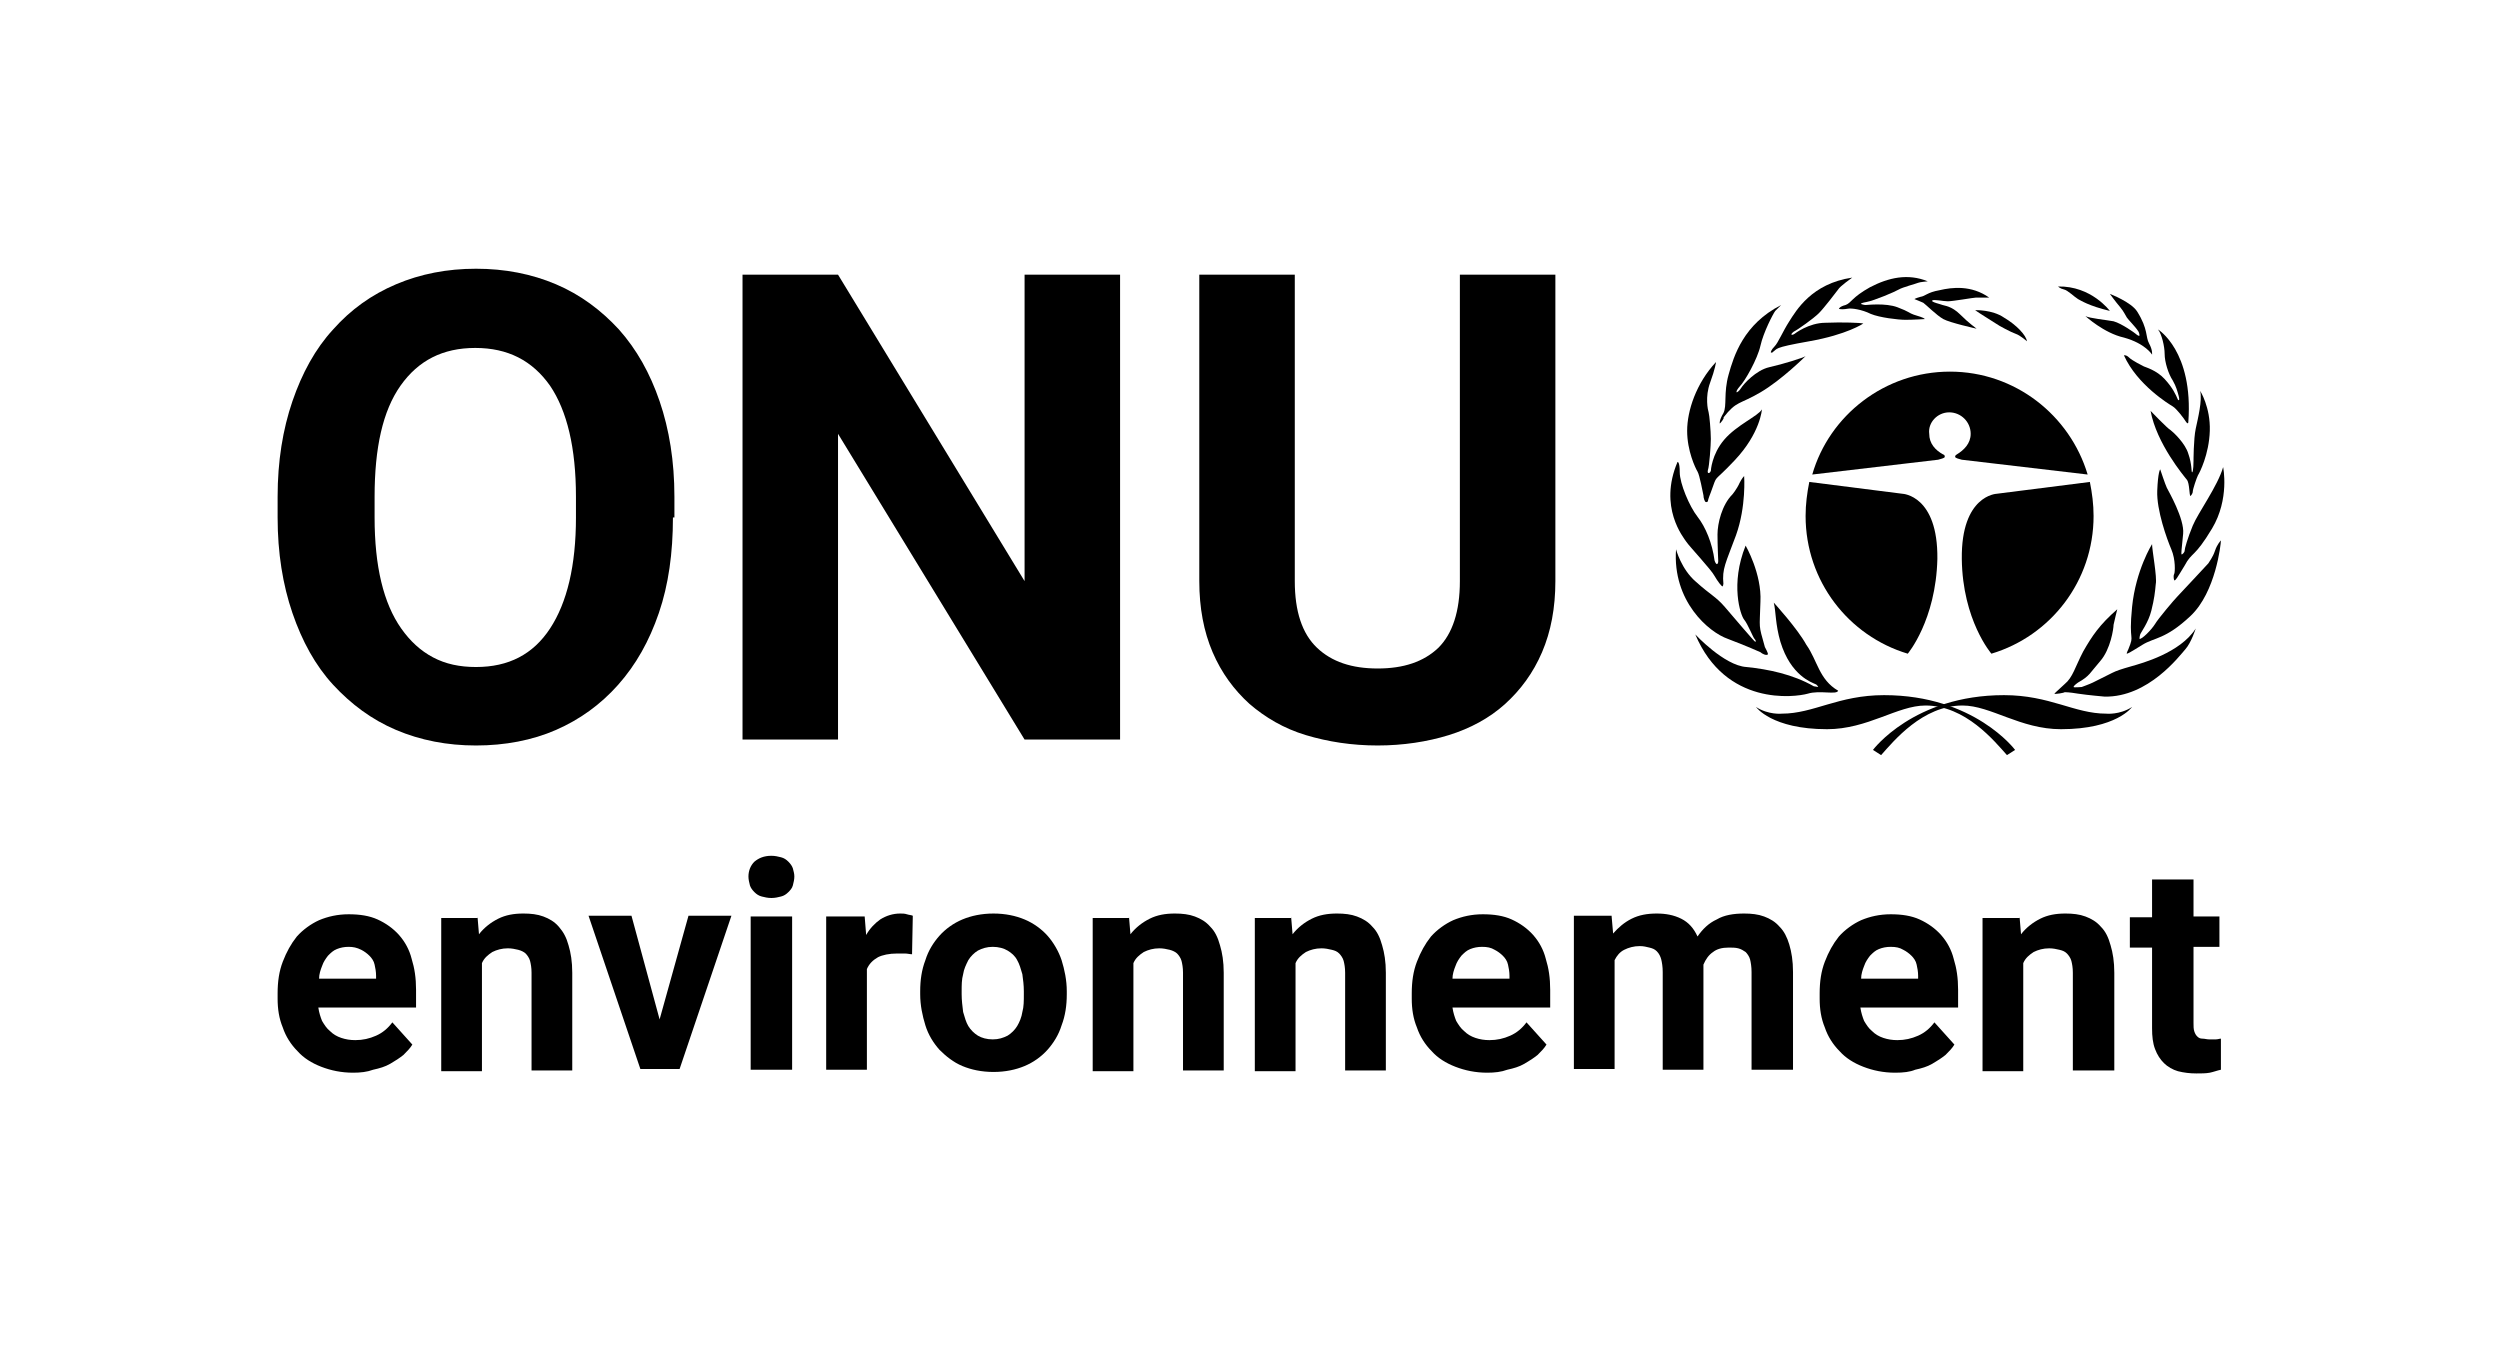 <?xml version="1.0" encoding="utf-8"?>
<!-- Generator: Adobe Illustrator 22.0.1, SVG Export Plug-In . SVG Version: 6.00 Build 0)  -->
<svg version="1.1" id="English" xmlns="http://www.w3.org/2000/svg" xmlns:xlink="http://www.w3.org/1999/xlink" x="0px" y="0px"
	 viewBox="0 0 337.7 182" style="enable-background:new 0 0 337.7 182;" xml:space="preserve">
<style type="text/css">
	.st0{display:none;}
	.st1{display:inline;}
	.st2{fill:#BE3694;}
	.st3{display:inline;fill:#BE3694;}
</style>
<g class="st0">
	<g class="st1">
		<g>
			<g>
				<g>
					<g>
						<path class="st2" d="M210.7,94.2c-8-2.4-13.8-9.8-13.8-18.6c0-1.6,0.2-3.1,0.5-4.6l12.6,1.6c0,0,4.8,0.2,4.7,8.8
							C214.5,89.8,210.7,94.2,210.7,94.2z"/>
						<path class="st2" d="M222,94.2c8-2.4,13.8-9.8,13.8-18.6c0-1.6-0.2-3.1-0.5-4.6l-12.6,1.6c0,0-4.8,0.2-4.7,8.8
							C218.1,89.8,222,94.2,222,94.2z"/>
						<path class="st2" d="M216.3,61.7c1.6,0,2.9,1.3,2.9,2.9c0,1.3-0.9,2.2-1.9,2.8c-0.1,0.1-0.2,0.1-0.2,0.3
							c0,0.2,0.6,0.3,0.9,0.4l17,2c-2.4-8-9.8-13.9-18.6-13.9h0c-8.8,0-16.3,5.9-18.6,13.9l17-2c0.3-0.1,0.9-0.2,0.9-0.4
							c0-0.2-0.1-0.3-0.2-0.3c-1.1-0.6-1.9-1.5-1.9-2.8C213.4,63,214.7,61.7,216.3,61.7L216.3,61.7z"/>
					</g>
					<g>
						<path class="st2" d="M224.1,108l1.1-0.7c0,0-5.5-7.4-17.7-7.4c-6.2,0-9.5,2.5-13.8,2.5c0,0-1.8,0.2-3.5-0.9c0,0,2.1,3,9.6,3
							c5.5,0,9.5-3.2,13.3-3.2C218.5,101.3,222.4,106,224.1,108z"/>
					</g>
					<g>
						<path class="st2" d="M207.1,108l-1.1-0.7c0,0,5.5-7.4,17.7-7.4c6.2,0,9.5,2.5,13.8,2.5c0,0,1.8,0.2,3.5-0.9c0,0-2.1,3-9.6,3
							c-5.5,0-9.5-3.2-13.3-3.2C212.7,101.3,208.8,106,207.1,108z"/>
					</g>
					<path class="st2" d="M201.3,99.2c-0.2,0.6-2.5-0.1-4.1,0.4c-1.8,0.5-11.1,1.7-15.2-8c0,0,3.9,4.2,6.9,4.4c3,0.3,6.3,1,9.1,2.6
						l0.6,0.1c0,0-0.1-0.3-0.4-0.4c-0.4-0.2-3.3-1.1-4.7-5.7c-0.7-2.4-0.6-4.1-0.9-5.3c0,0,3.2,3.5,4.4,5.7
						C198.5,95.2,198.7,97.7,201.3,99.2z"/>
					<path class="st2" d="M191.8,94.3c-0.2,0.2-0.8-0.1-1-0.3c-0.2-0.1-1.8-0.8-4.4-1.8c-2.6-0.9-7.5-5.1-7-12.1
						c0,0,0.7,2.7,2.7,4.4c2,1.8,2.7,2,3.9,3.4c1.2,1.4,4,4.7,4.1,4.7c0.1,0,0.1-0.2-0.1-0.4c-0.2-0.2-0.9-2-1.4-2.6
						c-0.5-0.6-1.9-4.8,0.2-10c0,0,2.2,3.8,2,7.6c-0.1,3.8-0.3,2.9,0.6,6.1C191.4,93.4,191.9,94.2,191.8,94.3z"/>
					<path class="st2" d="M185.7,85.1c-0.1,0.1-0.7-0.7-1.1-1.4c-0.4-0.8-3.4-4-3.8-4.6c-0.4-0.6-3.8-4.7-1.2-10.8
						c0,0,0.3-0.1,0.3,1.4s1.3,4.6,2.4,6c1.1,1.4,2,3.6,2.3,5.9c0,0,0.1,0.4,0.3,0.5c0.2,0,0.2-0.4,0.2-0.4s-0.1-2.2-0.1-3.6
						c0-1.5,0.6-4,2-5.4c0,0,0.6-0.7,1-1.6c0,0,0.3-0.6,0.6-0.9c0,0,0.3,4.1-1.1,8c-1.4,3.8-1.9,4.5-1.7,6.6
						C185.7,84.6,185.8,85.1,185.7,85.1z"/>
					<path class="st2" d="M183.3,73.8c-0.1,0-0.3-0.5-0.3-0.9c-0.1-0.4-0.5-2.7-0.8-3.2c-0.3-0.5-1.4-2.8-1.4-5.5
						c0-2.7,1.2-6.4,3.9-9.3c0,0-0.1,0.9-0.8,2.8c-0.7,1.9-0.3,3.7-0.2,4c0.1,0.3,0.3,2.5,0.3,3.6c0,0.8-0.2,3.7-0.4,4.2
						c0,0-0.1,0.4,0.1,0.4c0.1,0,0.3-0.3,0.3-0.3s0.1-2.2,1.8-4.2c1.7-2,4.6-3.2,5.1-4.1c0,0-0.2,3.2-3.7,6.9
						c-3.1,3.3-2.2,1.6-3.2,4.3c0,0-0.4,1-0.4,1.2C183.6,73.9,183.3,73.8,183.3,73.8z"/>
					<path class="st2" d="M185.2,63.2c0,0-0.1-0.4,0.5-1.4c0.5-1,0-2.7,0.7-5.2c0.7-2.5,2-6.8,7.1-9.4c0,0-0.5,0.5-0.8,0.8
						c-0.3,0.4-1.6,2.9-2,4.7s-2.1,4.8-2.8,5.5c-0.6,0.7-0.4,0.8-0.4,0.8s0.3-0.1,0.6-0.6c0.3-0.5,2-2.4,3.8-2.8
						c1.8-0.4,4.7-1.3,4.9-1.5c0,0-3.2,3.2-6.1,4.9c-2.9,1.7-3.2,1.1-5,3.4C186,62.4,185.4,63.2,185.2,63.2z"/>
					<path class="st2" d="M192.2,53.6c0,0,0-0.3,0.5-0.8c0.5-0.5,1.1-2,2-3.4c0.9-1.4,3-5.1,8.5-5.9c0,0-1.7,1.2-1.9,1.6
						c-0.3,0.4-1.9,2.5-2.6,3.2c-0.7,0.7-2.8,2.2-3.4,2.5c0,0-0.4,0.3-0.3,0.4c0.1,0.1,0.4-0.1,0.4-0.1s1.9-1.5,4.2-1.5
						c2.3-0.1,4.7,0,5.1,0.1c0,0-2.2,1.5-7.3,2.4c-5.1,0.9-4.2,1-5,1.5C192.5,53.5,192.3,53.7,192.2,53.6z"/>
					<path class="st2" d="M201.4,47.6c0,0,0.1-0.3,0.9-0.5c0.8-0.3,0.8-1,3.3-2.4c2.5-1.3,5.1-1.9,7.8-0.8c0,0-1.1,0.1-1.3,0.2
						s-2.1,0.6-2.6,0.9c-0.5,0.3-3.3,1.5-4.4,1.7c-1.1,0.2-0.6,0.3-0.6,0.3s0.3,0.1,0.5,0.1c0.2,0,2.7-0.3,4.3,0.3
						c1.6,0.6,1.6,0.8,2.2,1c0.6,0.2,1.4,0.4,1.5,0.6c0,0-1.6,0.1-2.6,0.1c-1,0-3.5-0.3-4.7-0.8c-1.2-0.6-2.6-0.8-3.1-0.7
						C202.1,47.7,201.5,47.7,201.4,47.6z"/>
					<path class="st2" d="M211.5,46.4c0,0,0.1-0.1,0.8-0.3c0.7-0.1,0.9-0.6,2.6-0.9s4.3-0.7,6.7,1c0,0-1.5,0-1.8,0
						c-0.3,0-3.1,0.5-3.8,0.5c-0.6,0-1.9-0.3-2.1-0.1c-0.2,0.2,1.2,0.5,1.4,0.6c0.2,0.1,1.2,0.1,2.4,1.3c1.2,1.2,2.1,1.8,2.2,1.9
						c0,0-3.6-0.8-4.5-1.3c-0.9-0.5-2.4-2-2.7-2.2C212.6,46.7,211.5,46.4,211.5,46.4z"/>
					<path class="st2" d="M219.8,47.8c0,0,2.3-0.1,3.9,1c1.7,1,3,2.4,3.1,3.2c0,0-0.9-0.8-1.5-1c-0.6-0.2-2.3-1.1-2.7-1.4
						C222.3,49.5,220.2,48.2,219.8,47.8z"/>
					<path class="st2" d="M230.5,99.6c0,0,0.3-0.3,1.4-1.3c1.1-0.9,1.4-2.3,2.5-4.4c1.2-2.1,2.2-3.6,4.6-5.7c0,0-0.4,1.6-0.5,2.1
						c0,0.5-0.4,3.3-1.8,4.9c-1.4,1.6-1.4,2-3,2.9c0,0-0.6,0.4-0.6,0.6c0,0.1,1.1,0,1.1,0s1.1-0.4,1.5-0.6s2-1,2.6-1.3
						c0.6-0.3,1.2-0.5,2.6-0.9c1.4-0.4,6.6-1.8,8.7-5.1c0,0-0.6,1.9-1.4,2.8c-0.8,0.9-5,6.5-10.9,6.4c0,0-2.3-0.2-3.6-0.4
						c-1.2-0.2-1.7-0.2-1.8-0.2C231.8,99.5,230.6,99.7,230.5,99.6z"/>
					<path class="st2" d="M243.7,79.5c0,0-2.2,3.5-2.7,8.5s0.4,3.5-0.5,5.7c0,0-0.3,0.6-0.2,0.6c0.1,0,0.5-0.2,2.1-1.2
						c1.6-1,3.1-0.7,6.5-3.9c3.4-3.2,4.1-9.7,4.1-10.2c0,0-0.5,0.5-0.8,1.4c-0.3,0.9-0.8,1.5-0.9,1.7c-0.1,0.1-3.8,4.1-4.2,4.5
						c-0.4,0.4-2.6,3-3,3.7c-0.5,0.8-1.8,2.1-2.1,2c0,0,0-0.3,0.1-0.6c0.1-0.3,1.1-1.6,1.5-3.2c0.4-1.6,0.5-2.5,0.6-3.6
						C244.4,84,243.7,80.3,243.7,79.5z"/>
					<path class="st2" d="M246.7,84.3c0,0-0.2-0.5,0-0.9c0.1-0.2,0.2-1.9-0.4-3.3c-0.6-1.4-2-5.3-1.9-7.9c0.1-2.6,0.4-2.9,0.4-2.9
						s0.7,2.1,0.9,2.5c0.2,0.4,2.4,4.2,2.2,6.2c-0.2,2.1-0.3,2.7-0.2,2.8c0.1,0,0.4-0.3,0.4-0.5c0-0.3,0.4-1.7,1.1-3.4
						c0.7-1.7,3.4-5.4,4.1-7.9c0,0,0.9,4.3-1.5,8.3c-2.4,4-2.7,3.1-3.7,5C247,84.1,246.8,84.3,246.7,84.3z"/>
					<path class="st2" d="M248.9,73c-0.2,0-0.1-1.7-0.5-2.2c-0.4-0.5-4.1-4.9-4.9-9.3c0,0,2.3,2.4,2.7,2.6c0.4,0.3,2,1.8,2.4,3.2
						c0.5,1.4,0.4,2.5,0.5,2.5c0.2,0,0.2-1.5,0.2-1.5s0-3,0.3-4.4c0.3-1.4,0.9-3.8,0.6-5.1c0,0,1.4,2.2,1.3,5.4
						c-0.1,3.2-1.4,5.7-1.6,6c-0.2,0.4-0.7,1.9-0.7,2.2S248.9,73,248.9,73z"/>
					<path class="st2" d="M244.5,50.5c0,0,4.8,2.9,4.1,12.5c0,0,0,0.4-0.3,0c-0.3-0.5-1.3-1.8-1.8-2.1c-0.5-0.3-4.8-2.9-6.6-6.9
						c0,0,0.3-0.1,0.7,0.3c0.4,0.4,1.8,1.1,2,1.2c0.2,0.1,1.7,0.5,2.8,1.7c1.1,1.2,1.5,2.1,1.8,2.8c0,0,0.3,0.3,0.1-0.5
						c-0.2-0.7-0.3-1.2-0.8-2.1c-0.6-0.9-1.1-2.5-1.1-3.6C245.3,52.7,245,51.1,244.5,50.5z"/>
					<path class="st2" d="M243.7,53.9c0,0,0.1-0.6-0.4-1.5c-0.5-0.9-0.1-1.9-1.6-4.3c-0.8-1.3-3.7-2.4-3.7-2.4s0.8,1.1,1.4,1.8
						c0.5,0.6,0.7,1.1,0.9,1.4c0.2,0.3,1.2,1.3,1.5,1.8c0.1,0.1,0.2,0.4,0.2,0.6c0,0.2-0.4-0.1-0.5-0.2c-0.1-0.1-1.9-1.4-3-1.7
						c-1.1-0.2-3.2-0.4-3.8-0.7c0,0,2.5,2.3,5.2,2.9C242.8,52.4,243.7,53.9,243.7,53.9z"/>
					<path class="st2" d="M238,48c0,0-2.5-3.4-7-3.3c0,0,0.3,0.3,0.8,0.4c0.5,0.1,1.4,1,1.9,1.3C234.1,46.6,235.1,47.3,238,48z"/>
				</g>
			</g>
		</g>
	</g>
</g>
<g class="st0">
	<path class="st3" d="M100.3,43.3v42.2c0,3.7-0.6,6.9-1.8,9.8s-2.9,5.2-5.1,7.1c-2.2,1.9-4.7,3.3-7.7,4.3c-3,1-6.3,1.4-9.8,1.4
		c-3.6,0-6.8-0.5-9.8-1.4c-3-1-5.6-2.4-7.7-4.3c-2.2-1.9-3.9-4.3-5.1-7.1c-1.2-2.8-1.8-6.1-1.8-9.8V43.3h13.2v42.2
		c0,4.2,1,7.2,3,9.1c2,1.9,4.8,2.9,8.3,2.9c3.6,0,6.3-1,8.3-2.9c2-1.9,3-5,3-9.1V43.3H100.3z"/>
	<path class="st3" d="M163,107.1h-13.2l-25.6-42v42h-13.2V43.3h13.2l25.7,42.1V43.3H163V107.1z"/>
</g>
<g class="st0">
	<g class="st1">
		<path class="st2" d="M60.8,148.4c-1.5,0-2.8-0.2-4-0.7c-1.2-0.5-2.2-1.1-3-2c-0.8-0.8-1.4-1.8-1.9-2.9c-0.4-1.1-0.6-2.3-0.6-3.6
			v-0.7c0-1.4,0.2-2.8,0.6-4c0.4-1.2,1-2.2,1.8-3.1c0.8-0.9,1.7-1.5,2.8-2c1.1-0.5,2.3-0.7,3.7-0.7c1.4,0,2.6,0.2,3.6,0.7
			c1,0.5,1.9,1.1,2.6,1.9c0.7,0.8,1.2,1.8,1.6,3c0.4,1.2,0.5,2.4,0.5,3.8v2.2H56.5c0.1,0.6,0.3,1.2,0.5,1.7c0.3,0.5,0.6,0.9,1,1.3
			c0.4,0.4,0.9,0.6,1.4,0.8c0.5,0.2,1.1,0.3,1.8,0.3c0.9,0,1.8-0.2,2.6-0.5c0.8-0.3,1.5-0.9,2-1.6l2.5,2.8c-0.3,0.4-0.7,0.9-1.1,1.3
			c-0.5,0.4-1,0.8-1.6,1.1c-0.6,0.3-1.3,0.6-2.1,0.8C62.6,148.3,61.8,148.4,60.8,148.4z M60.2,132.7c-0.6,0-1,0.1-1.5,0.3
			c-0.4,0.2-0.8,0.5-1.1,0.8c-0.3,0.3-0.5,0.8-0.7,1.2c-0.2,0.5-0.3,1-0.4,1.6h7.1v-0.4c0-0.5-0.1-1-0.2-1.4
			c-0.1-0.4-0.3-0.8-0.6-1.1c-0.3-0.3-0.6-0.6-1.1-0.7C61.3,132.8,60.8,132.7,60.2,132.7z"/>
		<path class="st2" d="M76.2,128.9l0.2,2.2c0.7-0.8,1.5-1.5,2.4-1.9s2-0.7,3.1-0.7c0.9,0,1.7,0.1,2.5,0.4c0.7,0.3,1.4,0.7,1.9,1.2
			c0.5,0.6,0.9,1.3,1.2,2.3c0.3,0.9,0.4,2.1,0.4,3.4V148h-5.1v-12.2c0-0.6-0.1-1.1-0.2-1.5c-0.1-0.4-0.3-0.7-0.6-1
			c-0.3-0.2-0.6-0.4-1-0.5c-0.4-0.1-0.8-0.1-1.3-0.1c-0.8,0-1.4,0.2-1.9,0.5c-0.5,0.3-1,0.8-1.3,1.3V148h-5.1v-19.1H76.2z"/>
		<path class="st2" d="M98.9,141.8l3.5-12.8h5.3l-6.4,19.1h-4.9L90,128.9h5.3L98.9,141.8z"/>
		<path class="st2" d="M110,124c0-0.8,0.3-1.4,0.8-1.9c0.5-0.5,1.2-0.7,2.1-0.7c0.4,0,0.8,0.1,1.2,0.2c0.4,0.1,0.7,0.3,0.9,0.5
			c0.2,0.2,0.4,0.5,0.6,0.8c0.1,0.3,0.2,0.7,0.2,1c0,0.4-0.1,0.7-0.2,1.1c-0.1,0.3-0.3,0.6-0.6,0.8c-0.2,0.2-0.5,0.4-0.9,0.5
			c-0.4,0.1-0.7,0.2-1.2,0.2c-0.4,0-0.8-0.1-1.2-0.2c-0.4-0.1-0.7-0.3-0.9-0.5c-0.2-0.2-0.4-0.5-0.6-0.8
			C110,124.7,110,124.4,110,124z M115.4,148h-5.1v-19.1h5.1V148z"/>
		<path class="st2" d="M130.3,133.7c-0.3,0-0.6-0.1-0.9-0.1s-0.7,0-0.9,0c-1,0-1.8,0.2-2.4,0.5c-0.6,0.3-1.1,0.8-1.4,1.5V148h-5.1
			v-19.1h4.8l0.1,2.3c0.5-0.8,1.1-1.5,1.8-1.9c0.7-0.5,1.5-0.7,2.5-0.7c0.3,0,0.6,0,0.9,0.1c0.3,0,0.5,0.1,0.7,0.2L130.3,133.7z"/>
		<path class="st2" d="M131.3,138.3c0-1.4,0.2-2.7,0.6-3.9c0.4-1.2,1-2.2,1.7-3.1c0.8-0.9,1.7-1.5,2.8-2c1.1-0.5,2.4-0.7,3.8-0.7
			c1.4,0,2.7,0.2,3.9,0.7c1.1,0.5,2.1,1.2,2.8,2c0.8,0.9,1.4,1.9,1.8,3.1c0.4,1.2,0.6,2.5,0.6,3.9v0.4c0,1.4-0.2,2.7-0.6,3.9
			c-0.4,1.2-1,2.2-1.8,3.1c-0.8,0.9-1.7,1.5-2.8,2c-1.1,0.5-2.4,0.7-3.8,0.7s-2.7-0.2-3.9-0.7c-1.1-0.5-2.1-1.2-2.8-2
			c-0.8-0.9-1.4-1.9-1.8-3.1c-0.4-1.2-0.6-2.5-0.6-3.9V138.3z M136.4,138.7c0,0.8,0.1,1.5,0.2,2.2c0.1,0.7,0.4,1.3,0.7,1.8
			c0.3,0.5,0.7,0.9,1.2,1.2c0.5,0.3,1.1,0.4,1.8,0.4c0.7,0,1.3-0.1,1.8-0.4c0.5-0.3,0.9-0.7,1.2-1.2c0.3-0.5,0.5-1.1,0.7-1.8
			c0.1-0.7,0.2-1.4,0.2-2.2v-0.4c0-0.8-0.1-1.5-0.2-2.1s-0.4-1.3-0.7-1.8c-0.3-0.5-0.7-0.9-1.2-1.2c-0.5-0.3-1.1-0.4-1.8-0.4
			c-0.7,0-1.3,0.1-1.8,0.4c-0.5,0.3-0.9,0.7-1.2,1.2c-0.3,0.5-0.5,1.1-0.7,1.8s-0.2,1.4-0.2,2.1V138.7z"/>
		<path class="st2" d="M157.2,128.9l0.2,2.2c0.7-0.8,1.5-1.5,2.4-1.9s2-0.7,3.1-0.7c0.9,0,1.7,0.1,2.5,0.4c0.7,0.3,1.4,0.7,1.9,1.2
			c0.5,0.6,0.9,1.3,1.2,2.3c0.3,0.9,0.4,2.1,0.4,3.4V148h-5.1v-12.2c0-0.6-0.1-1.1-0.2-1.5c-0.1-0.4-0.3-0.7-0.6-1
			c-0.3-0.2-0.6-0.4-1-0.5c-0.4-0.1-0.8-0.1-1.3-0.1c-0.8,0-1.4,0.2-1.9,0.5c-0.5,0.3-1,0.8-1.3,1.3V148h-5.1v-19.1H157.2z"/>
		<path class="st2" d="M177.5,128.9l0.2,2.1c0.6-0.8,1.4-1.4,2.3-1.8c0.9-0.4,2-0.7,3.2-0.7c1.1,0,2.1,0.2,3,0.7
			c0.9,0.5,1.6,1.2,2,2.2c0.6-0.9,1.4-1.6,2.4-2.1s2.1-0.8,3.4-0.8c0.9,0,1.8,0.1,2.5,0.4c0.8,0.3,1.4,0.7,1.9,1.3
			c0.5,0.6,0.9,1.3,1.2,2.2c0.3,0.9,0.4,2.1,0.4,3.4V148h-5.1v-12.1c0-0.6-0.1-1.2-0.2-1.6c-0.1-0.4-0.3-0.7-0.6-1
			c-0.2-0.2-0.5-0.4-0.9-0.5c-0.4-0.1-0.8-0.1-1.2-0.1c-0.8,0-1.4,0.2-2,0.6c-0.5,0.4-0.9,0.9-1.2,1.6c0,0.1,0,0.1,0,0.2
			s0,0.1,0,0.2V148h-5.1v-12.1c0-0.6-0.1-1.2-0.2-1.6s-0.3-0.7-0.6-1c-0.2-0.2-0.5-0.4-0.9-0.5c-0.4-0.1-0.8-0.1-1.2-0.1
			c-0.8,0-1.4,0.2-1.9,0.5c-0.5,0.3-0.9,0.8-1.2,1.3V148h-5.1v-19.1H177.5z"/>
		<path class="st2" d="M212.7,148.4c-1.5,0-2.8-0.2-4-0.7c-1.2-0.5-2.2-1.1-3-2c-0.8-0.8-1.4-1.8-1.9-2.9c-0.4-1.1-0.6-2.3-0.6-3.6
			v-0.7c0-1.4,0.2-2.8,0.6-4c0.4-1.2,1-2.2,1.8-3.1c0.8-0.9,1.7-1.5,2.8-2c1.1-0.5,2.3-0.7,3.7-0.7c1.4,0,2.6,0.2,3.6,0.7
			c1,0.5,1.9,1.1,2.6,1.9c0.7,0.8,1.2,1.8,1.6,3c0.4,1.2,0.5,2.4,0.5,3.8v2.2h-12.1c0.1,0.6,0.3,1.2,0.5,1.7c0.3,0.5,0.6,0.9,1,1.3
			c0.4,0.4,0.9,0.6,1.4,0.8c0.5,0.2,1.1,0.3,1.8,0.3c0.9,0,1.8-0.2,2.6-0.5c0.8-0.3,1.5-0.9,2-1.6l2.5,2.8c-0.3,0.4-0.7,0.9-1.1,1.3
			c-0.5,0.4-1,0.8-1.6,1.1c-0.6,0.3-1.3,0.6-2.1,0.8C214.5,148.3,213.7,148.4,212.7,148.4z M212.2,132.7c-0.6,0-1,0.1-1.5,0.3
			c-0.4,0.2-0.8,0.5-1.1,0.8c-0.3,0.3-0.5,0.8-0.7,1.2c-0.2,0.5-0.3,1-0.4,1.6h7.1v-0.4c0-0.5-0.1-1-0.2-1.4
			c-0.1-0.4-0.3-0.8-0.6-1.1c-0.3-0.3-0.6-0.6-1.1-0.7C213.3,132.8,212.7,132.7,212.2,132.7z"/>
		<path class="st2" d="M228.2,128.9l0.2,2.2c0.7-0.8,1.5-1.5,2.4-1.9s2-0.7,3.1-0.7c0.9,0,1.7,0.1,2.5,0.4c0.7,0.3,1.4,0.7,1.9,1.2
			c0.5,0.6,0.9,1.3,1.2,2.3c0.3,0.9,0.4,2.1,0.4,3.4V148h-5.1v-12.2c0-0.6-0.1-1.1-0.2-1.5c-0.1-0.4-0.3-0.7-0.6-1
			c-0.3-0.2-0.6-0.4-1-0.5c-0.4-0.1-0.8-0.1-1.3-0.1c-0.8,0-1.4,0.2-1.9,0.5c-0.5,0.3-1,0.8-1.3,1.3V148h-5.1v-19.1H228.2z"/>
		<path class="st2" d="M249.8,124.2v4.7h3.3v3.7h-3.3v9.5c0,0.4,0,0.7,0.1,1c0.1,0.3,0.2,0.5,0.4,0.6c0.2,0.1,0.4,0.2,0.6,0.3
			c0.2,0.1,0.5,0.1,0.9,0.1c0.3,0,0.6,0,0.8,0c0.3,0,0.5-0.1,0.7-0.1v3.9c-0.4,0.1-0.9,0.2-1.4,0.3c-0.5,0.1-1.1,0.1-1.7,0.1
			c-0.8,0-1.6-0.1-2.3-0.3c-0.7-0.2-1.2-0.5-1.7-1c-0.5-0.4-0.8-1-1.1-1.7c-0.3-0.7-0.4-1.6-0.4-2.6v-10.1h-2.8v-3.7h2.8v-4.7H249.8
			z"/>
	</g>
</g>
<g>
	<g>
		<g>
			<g>
				<g>
					<g>
						<path d="M257.7,88.3c-8-2.4-13.8-9.8-13.8-18.6c0-1.6,0.2-3.1,0.5-4.6l12.6,1.6c0,0,4.8,0.2,4.7,8.8
							C261.5,83.8,257.7,88.3,257.7,88.3z"/>
						<path d="M269,88.3c8-2.4,13.8-9.8,13.8-18.6c0-1.6-0.2-3.1-0.5-4.6l-12.6,1.6c0,0-4.8,0.2-4.7,8.8
							C265.1,83.8,269,88.3,269,88.3z"/>
						<path d="M263.3,55.7c1.6,0,2.9,1.3,2.9,2.9c0,1.3-0.9,2.2-1.9,2.8c-0.1,0.1-0.2,0.1-0.2,0.3c0,0.2,0.6,0.3,0.9,0.4l17,2
							c-2.4-8-9.8-13.9-18.6-13.9h0c-8.8,0-16.3,5.9-18.6,13.9l17-2c0.3-0.1,0.9-0.2,0.9-0.4c0-0.2-0.1-0.3-0.2-0.3
							c-1.1-0.6-1.9-1.5-1.9-2.8C260.4,57.1,261.7,55.7,263.3,55.7L263.3,55.7z"/>
					</g>
					<g>
						<path d="M271.1,102l1.1-0.7c0,0-5.5-7.4-17.7-7.4c-6.2,0-9.5,2.5-13.8,2.5c0,0-1.8,0.2-3.5-0.9c0,0,2.1,3,9.6,3
							c5.5,0,9.5-3.2,13.3-3.2C265.5,95.3,269.4,100.1,271.1,102z"/>
					</g>
					<g>
						<path d="M254.1,102l-1.1-0.7c0,0,5.5-7.4,17.7-7.4c6.2,0,9.5,2.5,13.8,2.5c0,0,1.8,0.2,3.5-0.9c0,0-2.1,3-9.6,3
							c-5.5,0-9.5-3.2-13.3-3.2C259.7,95.3,255.8,100.1,254.1,102z"/>
					</g>
					<path d="M248.3,93.3c-0.2,0.6-2.5-0.1-4.1,0.4c-1.8,0.5-11.1,1.7-15.2-8c0,0,3.9,4.2,6.9,4.4c3,0.3,6.3,1,9.1,2.6l0.6,0.1
						c0,0-0.1-0.3-0.4-0.4c-0.4-0.2-3.3-1.1-4.7-5.7c-0.7-2.4-0.6-4.1-0.9-5.3c0,0,3.2,3.5,4.4,5.7
						C245.5,89.2,245.7,91.8,248.3,93.3z"/>
					<path d="M238.8,88.4c-0.2,0.2-0.8-0.1-1-0.3c-0.2-0.1-1.8-0.8-4.4-1.8c-2.6-0.9-7.5-5.1-7-12.1c0,0,0.7,2.7,2.7,4.4
						c2,1.8,2.7,2,3.9,3.4c1.2,1.4,4,4.7,4.1,4.7c0.1,0,0.1-0.2-0.1-0.4c-0.2-0.2-0.9-2-1.4-2.6c-0.5-0.6-1.9-4.8,0.2-10
						c0,0,2.2,3.8,2,7.6c-0.1,3.8-0.3,2.9,0.6,6.1C238.4,87.4,238.9,88.3,238.8,88.4z"/>
					<path d="M232.7,79.2c-0.1,0.1-0.7-0.7-1.1-1.4c-0.4-0.8-3.4-4-3.8-4.6c-0.4-0.6-3.8-4.7-1.2-10.8c0,0,0.3-0.1,0.3,1.4
						s1.3,4.6,2.4,6c1.1,1.4,2,3.6,2.3,5.9c0,0,0.1,0.4,0.3,0.5c0.2,0,0.2-0.4,0.2-0.4s-0.1-2.2-0.1-3.6c0-1.5,0.6-4,2-5.4
						c0,0,0.6-0.7,1-1.6c0,0,0.3-0.6,0.6-0.9c0,0,0.3,4.1-1.1,8c-1.4,3.8-1.9,4.5-1.7,6.6C232.8,78.6,232.8,79.1,232.7,79.2z"/>
					<path d="M230.4,67.8c-0.1,0-0.3-0.5-0.3-0.9c-0.1-0.4-0.5-2.7-0.8-3.2c-0.3-0.5-1.4-2.8-1.4-5.5c0-2.7,1.2-6.4,3.9-9.3
						c0,0-0.1,0.9-0.8,2.8c-0.7,1.9-0.3,3.7-0.2,4c0.1,0.3,0.3,2.5,0.3,3.6c0,0.8-0.2,3.7-0.4,4.2c0,0-0.1,0.4,0.1,0.4
						s0.3-0.3,0.3-0.3s0.1-2.2,1.8-4.2c1.7-2,4.6-3.2,5.1-4.1c0,0-0.2,3.2-3.7,6.9c-3.1,3.3-2.2,1.6-3.2,4.3c0,0-0.4,1-0.4,1.2
						C230.6,67.9,230.4,67.8,230.4,67.8z"/>
					<path d="M232.3,57.2c0,0-0.1-0.4,0.5-1.4c0.5-1,0-2.7,0.7-5.2c0.7-2.5,2-6.8,7.1-9.4c0,0-0.5,0.5-0.8,0.8
						c-0.3,0.4-1.6,2.9-2,4.7s-2.1,4.8-2.8,5.5c-0.6,0.7-0.4,0.8-0.4,0.8s0.3-0.1,0.6-0.6c0.3-0.5,2-2.4,3.8-2.8
						c1.8-0.4,4.7-1.3,4.9-1.5c0,0-3.2,3.2-6.1,4.9c-2.9,1.7-3.2,1.1-5,3.4C233,56.4,232.4,57.2,232.3,57.2z"/>
					<path d="M239.2,47.6c0,0,0-0.3,0.5-0.8c0.5-0.5,1.1-2,2-3.4c0.9-1.4,3-5.1,8.5-5.9c0,0-1.7,1.2-1.9,1.6
						c-0.3,0.4-1.9,2.5-2.6,3.2c-0.7,0.7-2.8,2.2-3.4,2.5c0,0-0.4,0.3-0.3,0.4c0.1,0.1,0.4-0.1,0.4-0.1s1.9-1.5,4.2-1.5
						c2.3-0.1,4.7,0,5.1,0.1c0,0-2.2,1.5-7.3,2.4c-5.1,0.9-4.2,1-5,1.5C239.5,47.6,239.4,47.7,239.2,47.6z"/>
					<path d="M248.4,41.7c0,0,0.1-0.3,0.9-0.5c0.8-0.3,0.8-1,3.3-2.4c2.5-1.3,5.1-1.9,7.8-0.8c0,0-1.1,0.1-1.3,0.2
						c-0.2,0.1-2.1,0.6-2.6,0.9c-0.5,0.3-3.3,1.5-4.4,1.7c-1.1,0.2-0.6,0.3-0.6,0.3s0.3,0.1,0.5,0.1c0.2,0,2.7-0.3,4.3,0.3
						c1.6,0.6,1.6,0.8,2.2,1c0.6,0.2,1.4,0.4,1.5,0.6c0,0-1.6,0.1-2.6,0.1c-1,0-3.5-0.3-4.7-0.8c-1.2-0.6-2.6-0.8-3.1-0.7
						C249.1,41.8,248.5,41.8,248.4,41.7z"/>
					<path d="M258.6,40.4c0,0,0.1-0.1,0.8-0.3c0.7-0.1,0.9-0.6,2.6-0.9c1.7-0.4,4.3-0.7,6.7,1c0,0-1.5,0-1.8,0
						c-0.3,0-3.1,0.5-3.8,0.5c-0.6,0-1.9-0.3-2.1-0.1c-0.2,0.2,1.2,0.5,1.4,0.6c0.2,0.1,1.2,0.1,2.4,1.3c1.2,1.2,2.1,1.8,2.2,1.9
						c0,0-3.6-0.8-4.5-1.3c-0.9-0.5-2.4-2-2.7-2.2C259.6,40.8,258.6,40.4,258.6,40.4z"/>
					<path d="M266.8,41.9c0,0,2.3-0.1,3.9,1c1.7,1,3,2.4,3.1,3.2c0,0-0.9-0.8-1.5-1c-0.6-0.2-2.3-1.1-2.7-1.4
						C269.3,43.5,267.2,42.2,266.8,41.9z"/>
					<path d="M277.5,93.7c0,0,0.3-0.3,1.4-1.3c1.1-0.9,1.4-2.3,2.5-4.4c1.2-2.1,2.2-3.6,4.6-5.7c0,0-0.4,1.6-0.5,2.1
						c0,0.5-0.4,3.3-1.8,4.9c-1.4,1.6-1.4,2-3,2.9c0,0-0.6,0.4-0.6,0.6c0,0.1,1.1,0,1.1,0s1.1-0.4,1.5-0.6c0.4-0.2,2-1,2.6-1.3
						c0.6-0.3,1.2-0.5,2.6-0.9c1.4-0.4,6.6-1.8,8.7-5.1c0,0-0.6,1.9-1.4,2.8c-0.8,0.9-5,6.5-10.9,6.4c0,0-2.3-0.2-3.6-0.4
						c-1.2-0.2-1.7-0.2-1.8-0.2C278.8,93.6,277.6,93.8,277.5,93.7z"/>
					<path d="M290.7,73.5c0,0-2.2,3.5-2.7,8.5s0.4,3.5-0.5,5.7c0,0-0.3,0.6-0.2,0.6c0.1,0,0.5-0.2,2.1-1.2c1.6-1,3.1-0.7,6.5-3.9
						c3.4-3.2,4.1-9.7,4.1-10.2c0,0-0.5,0.5-0.8,1.4c-0.3,0.9-0.8,1.5-0.9,1.7c-0.1,0.1-3.8,4.1-4.2,4.5c-0.4,0.4-2.6,3-3,3.7
						c-0.5,0.8-1.8,2.1-2.1,2c0,0,0-0.3,0.1-0.6c0.1-0.3,1.1-1.6,1.5-3.2c0.4-1.6,0.5-2.5,0.6-3.6C291.4,78,290.7,74.3,290.7,73.5z"
						/>
					<path d="M293.7,78.4c0,0-0.2-0.5,0-0.9c0.1-0.2,0.2-1.9-0.4-3.3c-0.6-1.4-2-5.3-1.9-7.9c0.1-2.6,0.4-2.9,0.4-2.9
						s0.7,2.1,0.9,2.5c0.2,0.4,2.4,4.2,2.2,6.2c-0.2,2.1-0.3,2.7-0.2,2.8c0.1,0,0.4-0.3,0.4-0.5c0-0.3,0.4-1.7,1.1-3.4
						c0.7-1.7,3.4-5.4,4.1-7.9c0,0,0.9,4.3-1.5,8.3c-2.4,4-2.7,3.1-3.7,5C294,78.2,293.9,78.4,293.7,78.4z"/>
					<path d="M295.9,67c-0.2,0-0.1-1.7-0.5-2.2c-0.4-0.5-4.1-4.9-4.9-9.3c0,0,2.3,2.4,2.7,2.6c0.4,0.3,2,1.8,2.4,3.2
						c0.5,1.4,0.4,2.5,0.5,2.5c0.2,0,0.2-1.5,0.2-1.5s0-3,0.3-4.4c0.3-1.4,0.9-3.8,0.6-5.1c0,0,1.4,2.2,1.3,5.4
						c-0.1,3.2-1.4,5.7-1.6,6c-0.2,0.4-0.7,1.9-0.7,2.2S295.9,67,295.9,67z"/>
					<path d="M291.5,44.5c0,0,4.8,2.9,4.1,12.5c0,0,0,0.4-0.3,0c-0.3-0.5-1.3-1.8-1.8-2.1c-0.5-0.3-4.8-2.9-6.6-6.9
						c0,0,0.3-0.1,0.7,0.3c0.4,0.4,1.8,1.1,2,1.2c0.2,0.1,1.7,0.5,2.8,1.7c1.1,1.2,1.5,2.1,1.8,2.8c0,0,0.3,0.3,0.1-0.5
						c-0.2-0.7-0.3-1.2-0.8-2.1c-0.6-0.9-1.1-2.5-1.1-3.6C292.4,46.8,292,45.1,291.5,44.5z"/>
					<path d="M290.7,47.9c0,0,0.1-0.6-0.4-1.5c-0.5-0.9-0.1-1.9-1.6-4.3c-0.8-1.3-3.7-2.4-3.7-2.4s0.8,1.1,1.4,1.8
						c0.5,0.6,0.7,1.1,0.9,1.4s1.2,1.3,1.5,1.8c0.1,0.1,0.2,0.4,0.2,0.6c0,0.2-0.4-0.1-0.5-0.2c-0.1-0.1-1.9-1.4-3-1.7
						c-1.1-0.2-3.2-0.4-3.8-0.7c0,0,2.5,2.3,5.2,2.9C289.8,46.4,290.7,47.9,290.7,47.9z"/>
					<path d="M285,42c0,0-2.5-3.4-7-3.3c0,0,0.3,0.3,0.8,0.4c0.5,0.1,1.4,1,1.9,1.3C281.1,40.6,282.1,41.3,285,42z"/>
				</g>
			</g>
		</g>
	</g>
</g>
<g>
	<path d="M90.9,69.9c0,4.8-0.6,9.1-1.9,12.9c-1.3,3.8-3.1,7-5.5,9.7s-5.2,4.7-8.4,6.1s-6.9,2.1-10.8,2.1c-3.9,0-7.5-0.7-10.8-2.1
		c-3.3-1.4-6.1-3.5-8.5-6.1c-2.4-2.6-4.2-5.9-5.5-9.7c-1.3-3.8-2-8.1-2-12.9v-2.8c0-4.8,0.7-9.1,2-12.9c1.3-3.8,3.1-7.1,5.5-9.7
		c2.4-2.7,5.2-4.7,8.5-6.1c3.3-1.4,6.9-2.1,10.8-2.1c3.9,0,7.5,0.7,10.8,2.1c3.3,1.4,6.1,3.5,8.5,6.1c2.4,2.7,4.2,5.9,5.5,9.7
		c1.3,3.8,2,8.1,2,12.9V69.9z M77.8,67.1c0-6.6-1.2-11.6-3.5-15c-2.4-3.4-5.7-5.1-10.1-5.1c-4.4,0-7.7,1.7-10.1,5.1
		c-2.4,3.4-3.5,8.4-3.5,15v2.8c0,3.3,0.3,6.2,0.9,8.7c0.6,2.5,1.5,4.6,2.7,6.3s2.6,3,4.3,3.9c1.7,0.9,3.6,1.3,5.8,1.3
		c4.4,0,7.7-1.7,10-5.2s3.5-8.5,3.5-15V67.1z"/>
	<path d="M151.3,99.9h-12.9l-25.2-41.3v41.3h-12.9V37.1h12.9l25.2,41.4V37.1h12.9V99.9z"/>
	<path d="M210.1,37.1v41.4c0,3.6-0.6,6.8-1.8,9.6s-2.9,5.1-5,7c-2.1,1.9-4.7,3.3-7.6,4.2s-6.2,1.4-9.6,1.4c-3.5,0-6.7-0.5-9.7-1.4
		s-5.5-2.4-7.6-4.2c-2.1-1.9-3.8-4.2-5-7c-1.2-2.8-1.8-6-1.8-9.6V37.1h12.9v41.4c0,4.1,1,7.1,3,9c2,1.9,4.7,2.8,8.2,2.8
		c3.5,0,6.2-0.9,8.2-2.8c1.9-1.9,2.9-4.9,2.9-9V37.1H210.1z"/>
</g>
<g>
	<path d="M47.7,144.9c-1.6,0-3-0.3-4.3-0.8c-1.3-0.5-2.4-1.2-3.2-2.1c-0.9-0.9-1.6-2-2-3.2c-0.5-1.2-0.7-2.5-0.7-3.9v-0.7
		c0-1.6,0.2-3,0.7-4.3c0.5-1.3,1.1-2.4,1.9-3.4c0.8-0.9,1.9-1.7,3-2.2c1.2-0.5,2.5-0.8,4-0.8c1.5,0,2.8,0.2,3.9,0.7
		c1.1,0.5,2.1,1.2,2.9,2.1c0.8,0.9,1.4,2,1.7,3.2c0.4,1.3,0.6,2.6,0.6,4.2v2.4H43c0.1,0.7,0.3,1.3,0.5,1.8c0.3,0.5,0.6,1,1.1,1.4
		c0.4,0.4,0.9,0.7,1.5,0.9c0.6,0.2,1.2,0.3,1.9,0.3c1,0,1.9-0.2,2.8-0.6c0.9-0.4,1.6-1,2.2-1.8l2.7,3c-0.3,0.5-0.7,0.9-1.2,1.4
		c-0.5,0.4-1.1,0.8-1.8,1.2c-0.7,0.4-1.4,0.6-2.3,0.8C49.6,144.8,48.7,144.9,47.7,144.9z M47.1,127.9c-0.6,0-1.1,0.1-1.6,0.3
		c-0.5,0.2-0.8,0.5-1.2,0.9c-0.3,0.4-0.6,0.8-0.8,1.4c-0.2,0.5-0.4,1.1-0.4,1.7h7.7v-0.4c0-0.5-0.1-1.1-0.2-1.5
		c-0.1-0.5-0.4-0.9-0.7-1.2c-0.3-0.3-0.7-0.6-1.1-0.8C48.2,128,47.7,127.9,47.1,127.9z"/>
	<path d="M64.5,123.8l0.2,2.4c0.7-0.9,1.6-1.6,2.6-2.1c1-0.5,2.1-0.7,3.4-0.7c1,0,1.9,0.1,2.7,0.4c0.8,0.3,1.5,0.7,2.1,1.4
		s1,1.4,1.3,2.5c0.3,1,0.5,2.2,0.5,3.7v13.2h-5.5v-13.2c0-0.7-0.1-1.2-0.2-1.6c-0.1-0.4-0.4-0.8-0.6-1s-0.6-0.4-1-0.5
		c-0.4-0.1-0.9-0.2-1.4-0.2c-0.8,0-1.5,0.2-2.1,0.5c-0.6,0.4-1.1,0.8-1.4,1.5v14.6h-5.5v-20.7H64.5z"/>
	<path d="M89.1,137.7l3.9-14h5.8l-7,20.7h-5.3l-7-20.7h5.8L89.1,137.7z"/>
	<path d="M101.1,118.4c0-0.8,0.3-1.5,0.8-2c0.6-0.5,1.3-0.8,2.3-0.8c0.5,0,0.9,0.1,1.3,0.2c0.4,0.1,0.7,0.3,1,0.6
		c0.3,0.3,0.5,0.6,0.6,0.9c0.1,0.4,0.2,0.7,0.2,1.1c0,0.4-0.1,0.8-0.2,1.2c-0.1,0.4-0.4,0.7-0.6,0.9c-0.3,0.3-0.6,0.5-1,0.6
		c-0.4,0.1-0.8,0.2-1.3,0.2c-0.5,0-0.9-0.1-1.3-0.2c-0.4-0.1-0.7-0.3-1-0.6c-0.3-0.3-0.5-0.6-0.6-0.9
		C101.2,119.2,101.1,118.8,101.1,118.4z M107,144.5h-5.6v-20.7h5.6V144.5z"/>
	<path d="M123.2,128.9c-0.3,0-0.6-0.1-1-0.1c-0.4,0-0.7,0-1,0c-1.1,0-2,0.2-2.6,0.5c-0.7,0.4-1.2,0.9-1.5,1.6v13.6h-5.5v-20.7h5.2
		l0.2,2.5c0.5-0.9,1.2-1.6,1.9-2.1c0.8-0.5,1.7-0.8,2.7-0.8c0.3,0,0.6,0,0.9,0.1c0.3,0.1,0.6,0.1,0.8,0.2L123.2,128.9z"/>
	<path d="M124.3,133.9c0-1.5,0.2-2.9,0.7-4.2c0.4-1.3,1.1-2.4,1.9-3.3c0.8-0.9,1.9-1.7,3.1-2.2c1.2-0.5,2.6-0.8,4.2-0.8
		c1.6,0,3,0.3,4.2,0.8c1.2,0.5,2.3,1.3,3.1,2.2c0.8,0.9,1.5,2.1,1.9,3.3c0.4,1.3,0.7,2.7,0.7,4.2v0.4c0,1.5-0.2,2.9-0.7,4.2
		c-0.4,1.3-1.1,2.4-1.9,3.3c-0.8,0.9-1.9,1.7-3.1,2.2c-1.2,0.5-2.6,0.8-4.2,0.8c-1.6,0-3-0.3-4.2-0.8c-1.2-0.5-2.2-1.3-3.1-2.2
		c-0.8-0.9-1.5-2-1.9-3.3c-0.4-1.3-0.7-2.7-0.7-4.2V133.9z M129.9,134.3c0,0.8,0.1,1.6,0.2,2.4c0.2,0.7,0.4,1.4,0.7,1.9
		c0.3,0.5,0.8,1,1.3,1.3c0.5,0.3,1.2,0.5,2,0.5c0.8,0,1.4-0.2,2-0.5c0.5-0.3,1-0.8,1.3-1.3c0.3-0.5,0.6-1.2,0.7-1.9
		c0.2-0.7,0.2-1.5,0.2-2.4v-0.4c0-0.8-0.1-1.6-0.2-2.3c-0.2-0.7-0.4-1.4-0.7-1.9c-0.3-0.6-0.8-1-1.3-1.3s-1.2-0.5-2-0.5
		c-0.8,0-1.4,0.2-2,0.5c-0.5,0.3-1,0.8-1.3,1.3c-0.3,0.6-0.6,1.2-0.7,1.9c-0.2,0.7-0.2,1.5-0.2,2.3V134.3z"/>
	<path d="M152.5,123.8l0.2,2.4c0.7-0.9,1.6-1.6,2.6-2.1c1-0.5,2.1-0.7,3.4-0.7c1,0,1.9,0.1,2.7,0.4c0.8,0.3,1.5,0.7,2.1,1.4
		c0.6,0.6,1,1.4,1.3,2.5c0.3,1,0.5,2.2,0.5,3.7v13.2h-5.5v-13.2c0-0.7-0.1-1.2-0.2-1.6c-0.1-0.4-0.4-0.8-0.6-1s-0.6-0.4-1-0.5
		c-0.4-0.1-0.9-0.2-1.4-0.2c-0.8,0-1.5,0.2-2.1,0.5c-0.6,0.4-1.1,0.8-1.4,1.5v14.6h-5.5v-20.7H152.5z"/>
	<path d="M174.4,123.8l0.2,2.4c0.7-0.9,1.6-1.6,2.6-2.1c1-0.5,2.1-0.7,3.4-0.7c1,0,1.9,0.1,2.7,0.4c0.8,0.3,1.5,0.7,2.1,1.4
		c0.6,0.6,1,1.4,1.3,2.5c0.3,1,0.5,2.2,0.5,3.7v13.2h-5.5v-13.2c0-0.7-0.1-1.2-0.2-1.6c-0.1-0.4-0.4-0.8-0.6-1
		c-0.3-0.3-0.6-0.4-1-0.5c-0.4-0.1-0.9-0.2-1.4-0.2c-0.8,0-1.5,0.2-2.1,0.5c-0.6,0.4-1.1,0.8-1.4,1.5v14.6h-5.5v-20.7H174.4z"/>
	<path d="M200.9,144.9c-1.6,0-3-0.3-4.3-0.8c-1.3-0.5-2.4-1.2-3.2-2.1c-0.9-0.9-1.6-2-2-3.2c-0.5-1.2-0.7-2.5-0.7-3.9v-0.7
		c0-1.6,0.2-3,0.7-4.3c0.5-1.3,1.1-2.4,1.9-3.4c0.8-0.9,1.9-1.7,3-2.2c1.2-0.5,2.5-0.8,4-0.8c1.5,0,2.8,0.2,3.9,0.7
		c1.1,0.5,2.1,1.2,2.9,2.1c0.8,0.9,1.4,2,1.7,3.2c0.4,1.3,0.6,2.6,0.6,4.2v2.4h-13.2c0.1,0.7,0.3,1.3,0.5,1.8c0.3,0.5,0.6,1,1.1,1.4
		c0.4,0.4,0.9,0.7,1.5,0.9c0.6,0.2,1.2,0.3,1.9,0.3c1,0,1.9-0.2,2.8-0.6c0.9-0.4,1.6-1,2.2-1.8l2.7,3c-0.3,0.5-0.7,0.9-1.2,1.4
		c-0.5,0.4-1.1,0.8-1.8,1.2c-0.7,0.4-1.4,0.6-2.3,0.8C202.8,144.8,201.9,144.9,200.9,144.9z M200.2,127.9c-0.6,0-1.1,0.1-1.6,0.3
		c-0.5,0.2-0.8,0.5-1.2,0.9c-0.3,0.4-0.6,0.8-0.8,1.4c-0.2,0.5-0.4,1.1-0.4,1.7h7.7v-0.4c0-0.5-0.1-1.1-0.2-1.5
		c-0.1-0.5-0.4-0.9-0.7-1.2c-0.3-0.3-0.7-0.6-1.1-0.8C201.4,128,200.9,127.9,200.2,127.9z"/>
	<path d="M217.7,123.8l0.2,2.3c0.7-0.8,1.5-1.5,2.5-2c1-0.5,2.1-0.7,3.4-0.7c1.2,0,2.3,0.2,3.3,0.7c1,0.5,1.7,1.3,2.2,2.4
		c0.7-1,1.5-1.8,2.6-2.3c1-0.6,2.3-0.8,3.7-0.8c1,0,1.9,0.1,2.7,0.4c0.8,0.3,1.5,0.7,2.1,1.4c0.6,0.6,1,1.4,1.3,2.4
		c0.3,1,0.5,2.2,0.5,3.7v13.2h-5.6v-13.2c0-0.7-0.1-1.3-0.2-1.7c-0.1-0.4-0.4-0.8-0.6-1c-0.3-0.2-0.6-0.4-1-0.5
		c-0.4-0.1-0.8-0.1-1.3-0.1c-0.9,0-1.6,0.2-2.1,0.6c-0.6,0.4-1,1-1.3,1.7c0,0.1,0,0.1,0,0.2c0,0.1,0,0.1,0,0.2v13.8h-5.5v-13.2
		c0-0.7-0.1-1.3-0.2-1.7s-0.3-0.8-0.6-1.1c-0.3-0.3-0.6-0.4-1-0.5c-0.4-0.1-0.8-0.2-1.3-0.2c-0.8,0-1.5,0.2-2.1,0.5
		c-0.6,0.3-1,0.8-1.3,1.4v14.7h-5.5v-20.7H217.7z"/>
	<path d="M256,144.9c-1.6,0-3-0.3-4.3-0.8c-1.3-0.5-2.4-1.2-3.2-2.1c-0.9-0.9-1.6-2-2-3.2c-0.5-1.2-0.7-2.5-0.7-3.9v-0.7
		c0-1.6,0.2-3,0.7-4.3c0.5-1.3,1.1-2.4,1.9-3.4c0.8-0.9,1.9-1.7,3-2.2c1.2-0.5,2.5-0.8,4-0.8c1.5,0,2.8,0.2,3.9,0.7
		c1.1,0.5,2.1,1.2,2.9,2.1c0.8,0.9,1.4,2,1.7,3.2c0.4,1.3,0.6,2.6,0.6,4.2v2.4h-13.2c0.1,0.7,0.3,1.3,0.5,1.8c0.3,0.5,0.6,1,1.1,1.4
		c0.4,0.4,0.9,0.7,1.5,0.9c0.6,0.2,1.2,0.3,1.9,0.3c1,0,1.9-0.2,2.8-0.6c0.9-0.4,1.6-1,2.2-1.8l2.7,3c-0.3,0.5-0.7,0.9-1.2,1.4
		c-0.5,0.4-1.1,0.8-1.8,1.2c-0.7,0.4-1.4,0.6-2.3,0.8C258,144.8,257.1,144.9,256,144.9z M255.4,127.9c-0.6,0-1.1,0.1-1.6,0.3
		c-0.5,0.2-0.8,0.5-1.2,0.9c-0.3,0.4-0.6,0.8-0.8,1.4c-0.2,0.5-0.4,1.1-0.4,1.7h7.7v-0.4c0-0.5-0.1-1.1-0.2-1.5
		c-0.1-0.5-0.4-0.9-0.7-1.2c-0.3-0.3-0.7-0.6-1.1-0.8C256.6,128,256.1,127.9,255.4,127.9z"/>
	<path d="M272.8,123.8l0.2,2.4c0.7-0.9,1.6-1.6,2.6-2.1c1-0.5,2.1-0.7,3.4-0.7c1,0,1.9,0.1,2.7,0.4c0.8,0.3,1.5,0.7,2.1,1.4
		c0.6,0.6,1,1.4,1.3,2.5c0.3,1,0.5,2.2,0.5,3.7v13.2H280v-13.2c0-0.7-0.1-1.2-0.2-1.6c-0.1-0.4-0.4-0.8-0.6-1
		c-0.3-0.3-0.6-0.4-1-0.5c-0.4-0.1-0.9-0.2-1.4-0.2c-0.8,0-1.5,0.2-2.1,0.5c-0.6,0.4-1.1,0.8-1.4,1.5v14.6h-5.5v-20.7H272.8z"/>
	<path d="M296.3,118.7v5.1h3.5v4.1h-3.5v10.3c0,0.4,0,0.8,0.1,1.1c0.1,0.3,0.2,0.5,0.4,0.7c0.2,0.2,0.4,0.3,0.7,0.3s0.6,0.1,0.9,0.1
		c0.3,0,0.6,0,0.9,0c0.3,0,0.5-0.1,0.7-0.1v4.2c-0.5,0.1-1,0.3-1.5,0.4c-0.5,0.1-1.2,0.1-1.8,0.1c-0.9,0-1.7-0.1-2.5-0.3
		c-0.7-0.2-1.4-0.6-1.9-1.1c-0.5-0.5-0.9-1.1-1.2-1.9c-0.3-0.8-0.4-1.7-0.4-2.8v-10.9h-3v-4.1h3v-5.1H296.3z"/>
</g>
</svg>
